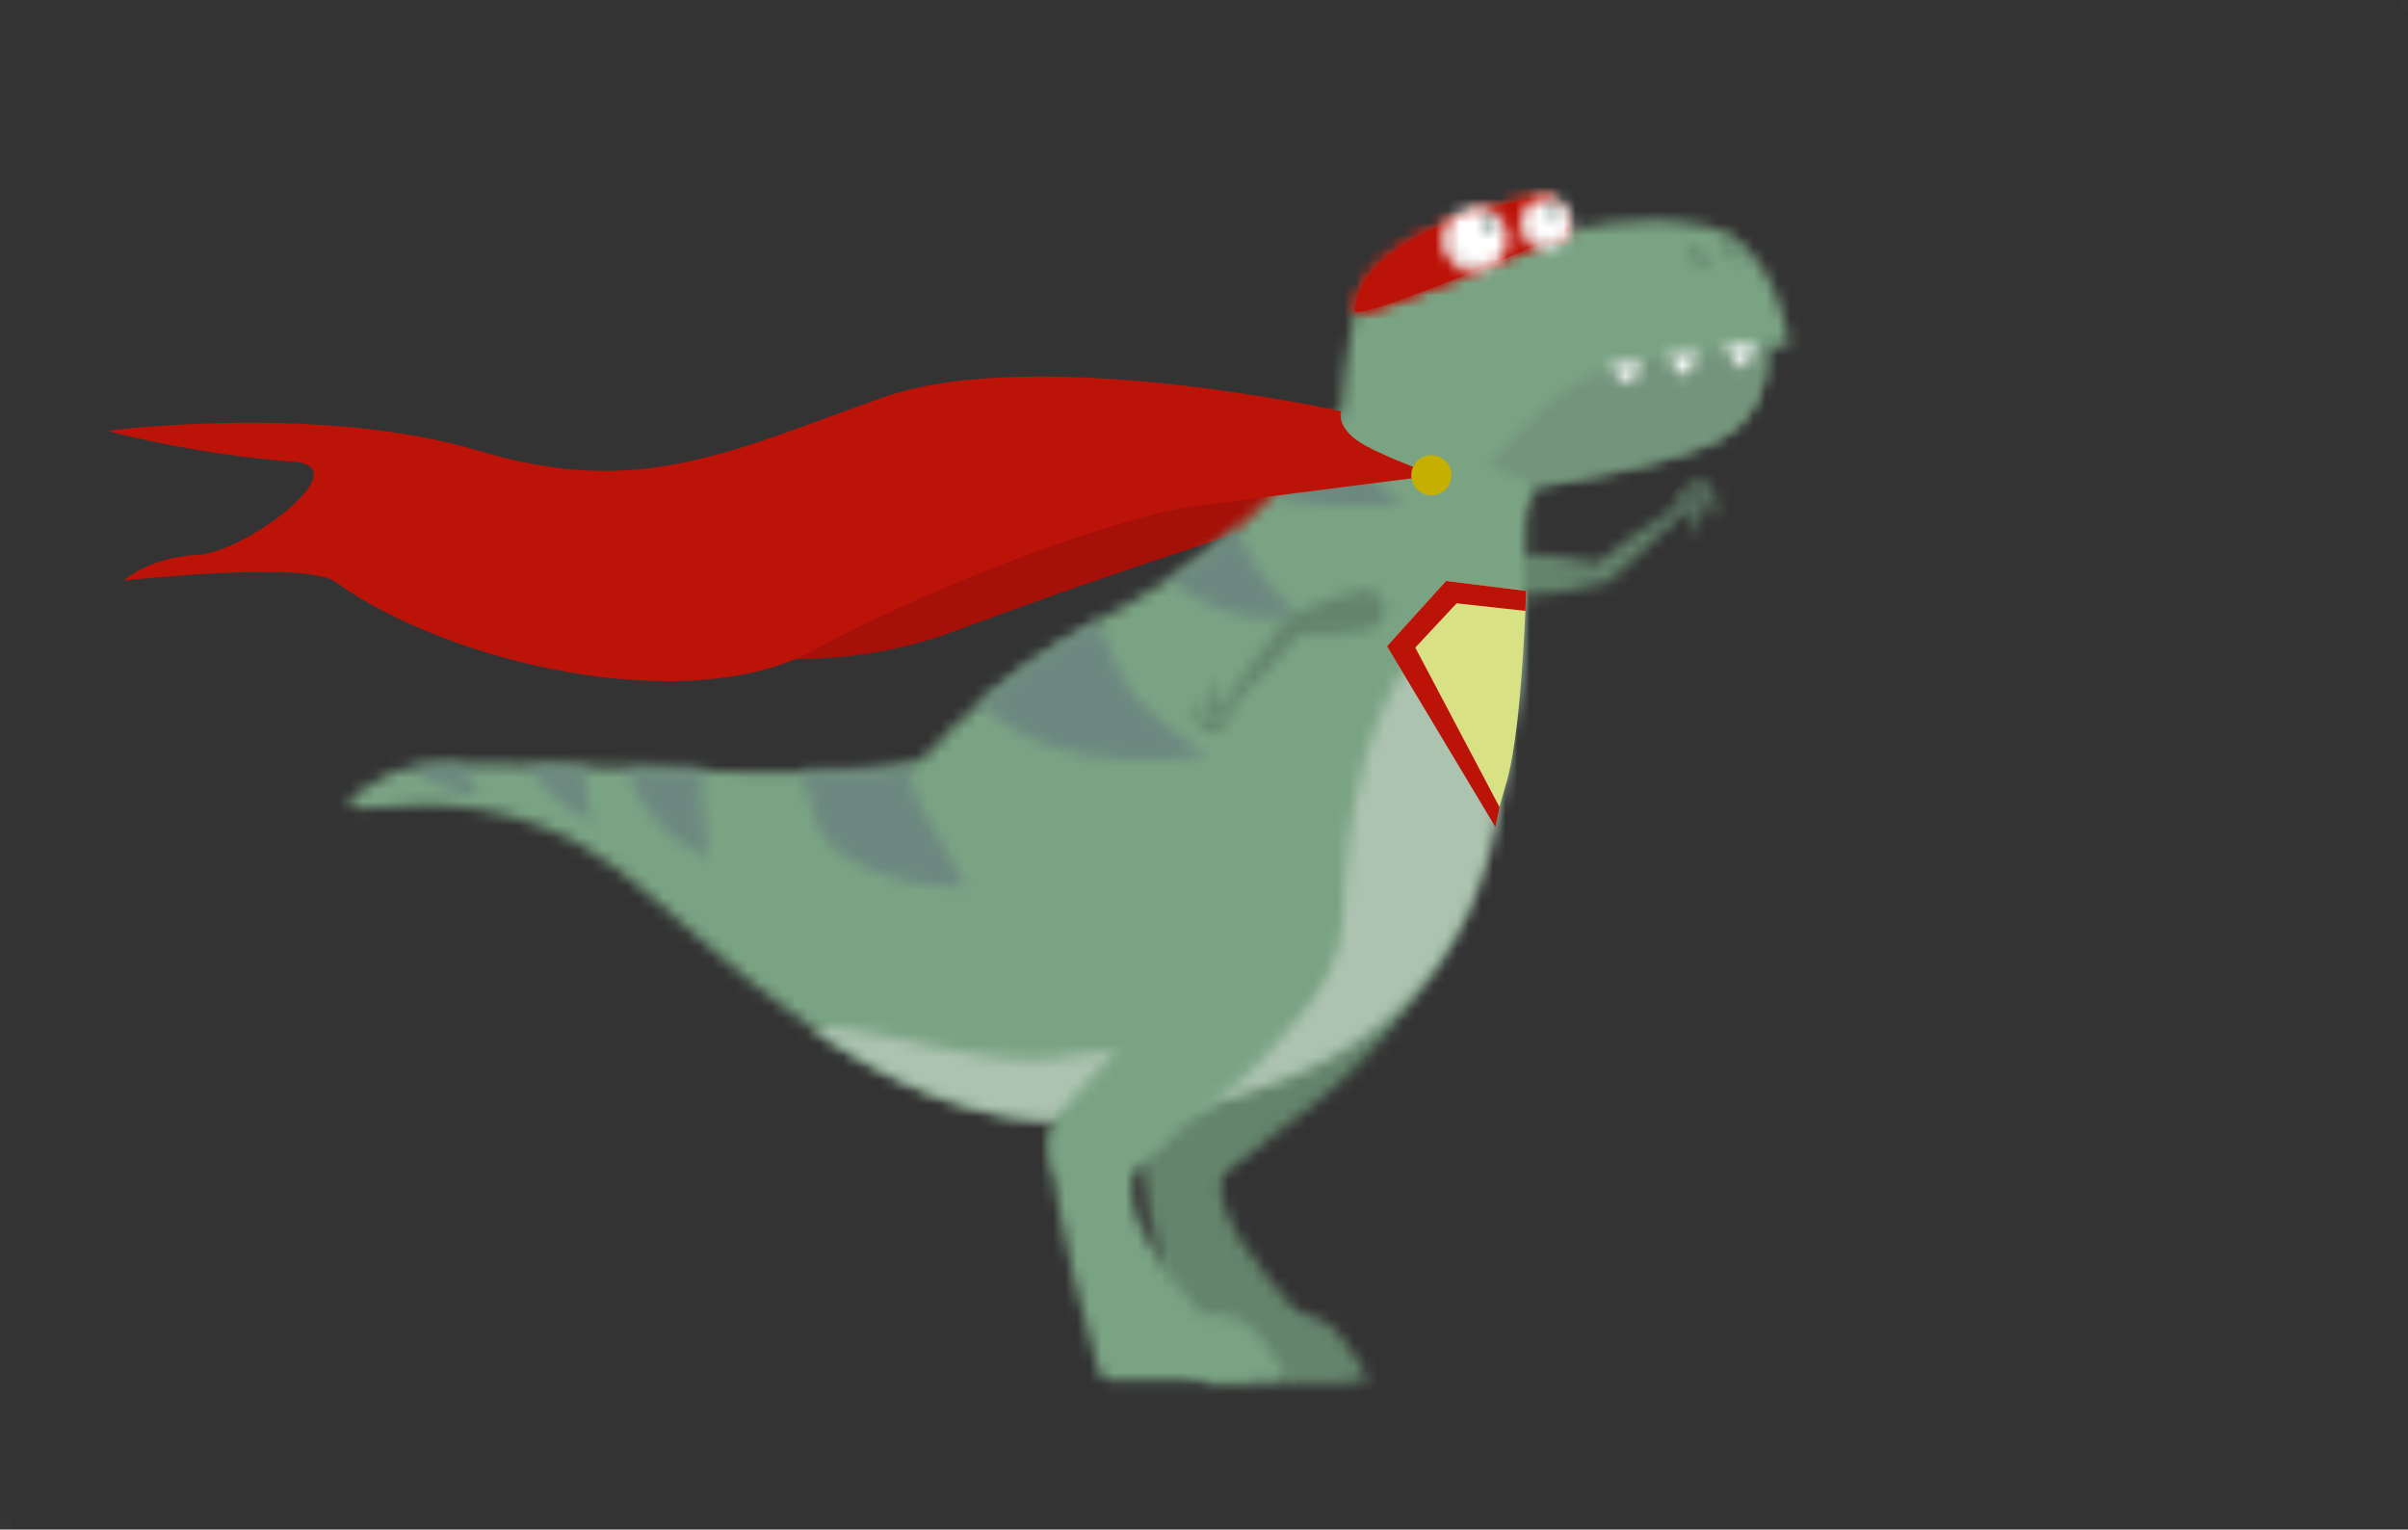 <svg xmlns="http://www.w3.org/2000/svg" xmlns:xlink="http://www.w3.org/1999/xlink" width="200" height="127" viewBox="0 0 200 127">
    <rect x="0" y="0" width="200" height="127" fill="#333333" stroke="none"/>
    <defs>
        <path id="a" d="M7.738 4.625s-5.356-1.16-6.354-.547c-.998.612-1.494 1.94-.341 2.91 1.151.969 7.578-.766 7.578-.766S15.554.014 14.967.014c-1.396 0-7.229 4.61-7.229 4.61z"/>
        <path id="c" d="M1.187.884C.743 1.578.188 2.949.188 2.949l.542-.456s.78-1.51 1.293-1.37c.514.14.343 2.36.567 2.537.224.177.817-2.624.388-2.93a1.697 1.697 0 0 0-.93-.298c-.325 0-.648.119-.86.452z"/>
        <path id="e" d="M.828.956C.52 1.644.27 2.953.27 2.953l.477-.489S1.21.995 1.812 1.044c.604.046 1 2.056 1.295 2.18.293.124.209-2.47-.344-2.678a2.473 2.473 0 0 0-.826-.143c-.46 0-.925.139-1.11.553z"/>
        <path id="g" d="M17.247.228c-.77.086-14.56 2.626-15.91 9.524C-.011 16.65.185 20.921.185 20.921s-.552 6.9 4.637 8.497c9.478 2.916 11.425-5.1 11.425-5.1s13.461-2.001 16.605-4.75c3.144-2.748 2.594-6.7 2.594-6.7l1.979-.221s-.898-8.6-6.88-9.884c-5.984-1.286-11.355.428-11.355.428S18.049.227 17.279.227l-.032.001z"/>
        <path id="i" d="M16.287.228C15.517.314 1.02 2.753.377 9.752c-.114 1.242 17.85-6.561 17.85-6.561S17.089.227 16.319.226l-.031.002z"/>
        <path id="k" d="M16.287.228C15.517.314 1.02 2.753.377 9.752c-.114 1.242 17.85-6.561 17.85-6.561S17.088.227 16.319.227l-.031.001z"/>
        <path id="m" d="M10.45 1.829C5.646 3.191.366 10.094.366 10.094l3.956 1.385s13.495-2 16.647-4.745C24.122 3.989 23.571.038 23.571.038S15.254.468 10.45 1.83z"/>
        <path id="o" d="M.271.36c-.211.148-.13.71.183 1.258.312.547.738.872.95.725.212-.147.13-.71-.182-1.257C.96.627.62.326.392.326a.207.207 0 0 0-.12.035z"/>
        <path id="q" d="M.382.095C.17.243.252.805.564 1.353c.313.547.738.871.95.725.213-.147.13-.71-.181-1.257C1.07.363.73.061.5.061a.205.205 0 0 0-.119.034z"/>
        <path id="s" d="M.154.443L1.84 2.256 2.89.203z"/>
        <path id="u" d="M.11.725l1.698 1.74L2.847.413z"/>
        <path id="w" d="M1.368.423L.066.713 2.026 2.2 2.803.148z"/>
        <path id="y" d="M2.884.304a2.565 2.565 0 1 0 .009 5.131A2.565 2.565 0 1 0 2.89.304h-.006z"/>
        <path id="A" d="M.323 2.39a2.566 2.566 0 0 0 2.561 2.57c.826.001 1.553-.395 2.024-1a2.547 2.547 0 0 1-1.564.54 2.566 2.566 0 0 1-2.56-2.57c0-.59.21-1.127.546-1.56A2.551 2.551 0 0 0 .323 2.39z"/>
        <path id="C" d="M2.141.457a2.038 2.038 0 0 0 .007 4.076A2.038 2.038 0 0 0 2.145.456h-.004z"/>
        <path id="E" d="M.107 2.016A2.039 2.039 0 0 0 2.14 4.058c.618 0 1.166-.28 1.54-.716-.328.227-.726.361-1.156.36a2.038 2.038 0 0 1-2.034-2.04c0-.507.193-.965.5-1.321C.46.709.107 1.32.107 2.016z"/>
        <path id="G" d="M.655.436a.607.607 0 0 0 .002 1.213.605.605 0 1 0 0-1.213H.655z"/>
        <path id="I" d="M.851.34a.607.607 0 0 0 .002 1.213.608.608 0 0 0 0-1.213H.85z"/>
        <path id="K" d="M.29.27l.682 5.296 6.37.005h.401S5.521 1.213 3.701.54a6.379 6.379 0 0 0-2.21-.39C.766.15.29.27.29.27z"/>
        <path id="M" d="M6.043 21.325C4.219 24.499-.341 26.879.457 30.734c.798 3.854 5.25 2.153 8.952-.794a161.322 161.322 0 0 1 3.59-2.773 43.64 43.64 0 0 0 7.897-7.643C26.28 12.791 32.828 1.9 20.18.58c-.866-.09-1.68-.133-2.44-.133C2.268.445 7.782 18.3 6.043 21.325z"/>
        <path id="O" d="M.16 3.34c0 5.442 3.788 18.463 3.788 18.463s.156.987.963 1.327l12.867-.007C17.598 21.033 2.25 8.649 8.25 4.34 11.712 1.855 8.484.093 5.136.093 2.68.093.16 1.039.16 3.34z"/>
        <path id="Q" d="M66.035 15.54C54.87 21.642 51.453 25.263 48.23 28.753c-1.718 1.858-12.826 1.432-23.573 1.006-9.429-.374-18.58-.748-20.867.421-4.895 2.502-3.941 3.178-.567 2.803 3.373-.376 11.514-.89 19.397 5.08 7.883 5.97 21.85 21.926 38.602 20.745 16.752-1.18 29.755-7.13 33.987-24.429 3.412-13.952 2.82-22.05 3.018-28.163L82.776.09s-5.574 9.346-16.74 15.45z"/>
        <path id="S" d="M44.06 25.853c-.6 13.7-13.912 11.112-23.5 12.689-3.27.538-7.722-.3-11.682-1.136-3.958-.837-7.422-1.674-8.72-1.137 6.543 4.484 14.171 8.073 22.485 7.49 16.773-1.173 30.293-7.004 34.022-24.196 1.572-7.248 2.177-14.188 2.45-19.373a6.57 6.57 0 0 0-1.192-.11c-6.118 0-13.109 8.491-13.864 25.773z"/>
        <path id="U" d="M5.88 21.339c-1.792 3.17-6.272 5.548-5.488 9.397.784 3.85 5.158 2.151 8.795-.792 1.288-1.043 2.5-1.986 3.527-2.77a43.14 43.14 0 0 0 7.758-7.633c5.288-6.725 4.33-18.301-.704-18.92a21.995 21.995 0 0 0-2.682-.174C2.27.445 7.578 18.337 5.88 21.339z"/>
        <path id="W" d="M.3 3.335c0 5.434 3.807 18.437 3.807 18.437s.196 1.31 1.044 1.358l12.089-.06C17.217 21.941 2.4 8.635 8.432 4.333c3.48-2.482.236-4.241-3.13-4.242C2.833.092.3 1.037.3 3.335z"/>
        <path id="Y" d="M.129.672c1.439 2.009 5.42 2.486 5.42 2.486s-.4-.668-.998-1.838a5.141 5.141 0 0 1-.36-.872C2.619.473 1.242.541.129.672z"/>
        <path id="aa" d="M.044.67c.34 1.37.717 2.71 1.124 3.905 1.957 5.74 12.428 5.612 12.428 5.612S12.108 6.87 10 3.683c-.414-.626-.803-1.945-1.163-3.66C7.01.52 3.85.68.044.671z"/>
        <path id="ac" d="M.178 4.577C6.148 9.28 11.019 7.48 11.019 7.48s-.578-.13-3.18-3.359C7.124 3.237 6.42 1.875 5.774.365A45.679 45.679 0 0 1 .178 4.577z"/>
        <path id="ae" d="M5.546 4.761S4.732 3.05 4.757.152C3.16.098 1.607.051.125.018c1.69 3.393 5.42 4.743 5.42 4.743z"/>
        <path id="ag" d="M6.962 7.743s-.268-2.789-.535-5.707c-.036-.394.053-.912.228-1.506C4.522.458 2.342.373.186.29c1.675 5.662 6.776 7.453 6.776 7.453z"/>
        <path id="ai" d="M.203 6.182c4.145 1.291 10.841.639 10.841.639S9.617 5.653 7.542 3.966C6.66 3.246 5.848 1.722 5.21.21A48.028 48.028 0 0 1 .203 6.182z"/>
        <path id="ak" d="M.075 7.192c6.674 6.946 18.971 4.286 18.971 4.286s-2.861-1.505-5.723-4.427C12.308 6.015 11.05 3.401 9.846.46 5.204 3.136 2.272 5.283.075 7.192z"/>
        <path id="am" d="M.159.27L.84 5.567l6.37.005h.402S5.39 1.213 3.569.54A6.377 6.377 0 0 0 1.36.15C.634.15.16.27.16.27z"/>
        <path id="ao" d="M5.151 2.51S-.475 9.923.101 9.81c1.372-.264 6.22-5.9 6.22-5.9s5.48.12 6.343-.67c.863-.791 1.098-2.19-.218-2.922C12.3.237 12.096.2 11.848.2 9.874.2 5.151 2.51 5.151 2.51z"/>
        <path id="aq" d="M.384 3.16c.478.218 1.425.274 1.729-.492C2.417 1.902 2.7.452 2.7.452L2.256 1s-.478 1.632-1.009 1.59C.717 2.553.462.342.208.21A.038.038 0 0 0 .192.205c-.24 0-.276 2.741.192 2.955z"/>
        <path id="as" d="M2.917.721s-.173 1.53-.775 1.599C1.54 2.388.768.49.456.424.144.358.72 2.89 1.303 2.988c.582.099 1.651-.038 1.822-.77.17-.734.169-2.067.169-2.067l-.377.57z"/>
    </defs>
    <g fill="none" fill-rule="evenodd">
        <path fill-rule="nonzero" d="M0 0h200v126.667H0z"/>
        <path fill="#FFF" fill-opacity=".01" d="M0 126h1v1H0zM199.333 0h1v1h-1z"/>
        <path fill="#A51008" d="M28.424 41.986s-4.032 1.925-.578 1.925c2.226 0 29.138 16.752 51.213 8.57 24.426-9.054 40.19-13.019 40.19-13.019l-74.514 4.903-16.31-4.903v2.524z"/>
        <g transform="translate(124.938 42.12)">
            <mask id="b" fill="#fff">
                <use xlink:href="#a"/>
            </mask>
            <path fill="#64846C" d="M6.317 11.846L-1.84 6.479l7.6-11.553L16.668.409z" mask="url(#b)"/>
        </g>
        <g transform="translate(138.226 40.696)">
            <mask id="d" fill="#fff">
                <use xlink:href="#c"/>
            </mask>
            <path fill="#64846C" d="M2.249 5.687L-1.35 3.32l3.132-4.761 3.6 2.367z" mask="url(#d)"/>
        </g>
        <g transform="translate(139.175 39.747)">
            <mask id="f" fill="#fff">
                <use xlink:href="#e"/>
            </mask>
            <path fill="#64846C" d="M2.427 5.756l-3.981-2.62 3.132-4.76L5.559.994z" mask="url(#f)"/>
        </g>
        <g transform="translate(111.175 16.018)">
            <mask id="h" fill="#fff">
                <use xlink:href="#g"/>
            </mask>
            <path fill="#7AA384" d="M-.989 31.211h39.568V-.929H-.989z" mask="url(#h)"/>
        </g>
        <path fill="#BC1309" d="M130.352 19.209s-1.172-3.048-1.941-2.963c-.77.086-15.267 2.525-15.91 9.524-.114 1.241 17.851-6.561 17.851-6.561"/>
        <g transform="translate(112.124 16.018)">
            <mask id="j" fill="#fff">
                <use xlink:href="#i"/>
            </mask>
            <path fill="#BC1309" d="M-27.08 30.436h79.504v-52.463H-27.08z" mask="url(#j)"/>
        </g>
        <g transform="translate(112.124 16.018)">
            <mask id="l" fill="#fff">
                <use xlink:href="#k"/>
            </mask>
            <path fill="#BC1309" d="M-1.95 31.211H37.62V-.929H-1.95z" mask="url(#l)"/>
        </g>
        <g transform="translate(123.04 28.832)">
            <mask id="n" fill="#fff">
                <use xlink:href="#m"/>
            </mask>
            <path fill="#74947C" d="M-.79 12.634h25.553V-1.117H-.789z" mask="url(#n)"/>
        </g>
        <g transform="translate(142.972 19.34)">
            <mask id="p" fill="#fff">
                <use xlink:href="#o"/>
            </mask>
            <path fill="#64846C" d="M-1.002 3.533h3.68V-.83h-3.68z" mask="url(#p)"/>
        </g>
        <g transform="translate(140.124 20.29)">
            <mask id="r" fill="#fff">
                <use xlink:href="#q"/>
            </mask>
            <path fill="#64846C" d="M-.891 3.268h3.68v-4.363h-3.68z" mask="url(#r)"/>
        </g>
        <g transform="translate(142.972 28.357)">
            <mask id="t" fill="#fff">
                <use xlink:href="#s"/>
            </mask>
            <path fill="#FFF" d="M-1.002 3.411h5.048V-.952h-5.048z" mask="url(#t)"/>
        </g>
        <g transform="translate(138.226 28.832)">
            <mask id="v" fill="#fff">
                <use xlink:href="#u"/>
            </mask>
            <path fill="#FFF" d="M-1.045 3.62h5.048V-.742h-5.048z" mask="url(#v)"/>
        </g>
        <g transform="translate(133.48 29.78)">
            <mask id="x" fill="#fff">
                <use xlink:href="#w"/>
            </mask>
            <path fill="#FFF" d="M-1.09 3.356H3.96v-4.364H-1.09z" mask="url(#x)"/>
        </g>
        <g transform="translate(119.718 16.967)">
            <mask id="z" fill="#fff">
                <use xlink:href="#y"/>
            </mask>
            <path fill="#FFF" d="M-.833 6.59h7.442V-.85H-.833z" mask="url(#z)"/>
        </g>
        <g transform="translate(119.718 17.442)">
            <mask id="B" fill="#fff">
                <use xlink:href="#A"/>
            </mask>
            <path fill="#E1E0DF" d="M-.833 6.116h6.896V-.786H-.833z" mask="url(#B)"/>
        </g>
        <g transform="translate(126.362 16.018)">
            <mask id="D" fill="#fff">
                <use xlink:href="#C"/>
            </mask>
            <path fill="#FFF" d="M-1.049 5.687h6.387V-.7h-6.387z" mask="url(#D)"/>
        </g>
        <g transform="translate(126.362 16.493)">
            <mask id="F" fill="#fff">
                <use xlink:href="#E"/>
            </mask>
            <path fill="#E1E0DF" d="M-1.049 5.213h5.887V-.814H-1.05z" mask="url(#F)"/>
        </g>
        <g transform="translate(123.04 17.442)">
            <mask id="H" fill="#fff">
                <use xlink:href="#G"/>
            </mask>
            <path fill="#6D8880" d="M-1.106 2.803h3.523V-.72h-3.523z" mask="url(#H)"/>
        </g>
        <g transform="translate(128.26 16.493)">
            <mask id="J" fill="#fff">
                <use xlink:href="#I"/>
            </mask>
            <path fill="#6D8880" d="M-.91 2.71h3.524V-.815H-.909z" mask="url(#J)"/>
        </g>
        <g transform="translate(105.955 109.035)">
            <mask id="L" fill="#fff">
                <use xlink:href="#K"/>
            </mask>
            <path fill="#64846C" d="M-.866 6.726H8.9v-7.732H-.866z" mask="url(#L)"/>
        </g>
        <g transform="translate(95.04 65.374)">
            <mask id="N" fill="#fff">
                <use xlink:href="#M"/>
            </mask>
            <path fill="#64846C" d="M-.792 34.125h29.414V-.709H-.792z" mask="url(#N)"/>
        </g>
        <g transform="translate(94.565 91.476)">
            <mask id="P" fill="#fff">
                <use xlink:href="#O"/>
            </mask>
            <path fill="#64846C" d="M-.995 24.285h19.928V-1.063H-.995z" mask="url(#P)"/>
        </g>
        <g transform="translate(28.599 34.052)">
            <mask id="R" fill="#fff">
                <use xlink:href="#Q"/>
            </mask>
            <path fill="#7AA384" d="M-.753 60.027H99.381V-1.066H-.753z" mask="url(#R)"/>
        </g>
        <g transform="translate(67.514 49.238)">
            <mask id="T" fill="#fff">
                <use xlink:href="#S"/>
            </mask>
            <path fill="#ACC3B0" d="M-.997 44.977H60.27V-1.075H-.997z" mask="url(#T)"/>
        </g>
        <g transform="translate(86.972 65.374)">
            <mask id="V" fill="#fff">
                <use xlink:href="#U"/>
            </mask>
            <path fill="#7AA384" d="M-.855 34.125h26.026V-.709H-.855z" mask="url(#V)"/>
        </g>
        <g transform="translate(86.972 91.476)">
            <mask id="X" fill="#fff">
                <use xlink:href="#W"/>
            </mask>
            <path fill="#7AA384" d="M-.855 24.285h19.25V-1.063H-.854z" mask="url(#X)"/>
        </g>
        <g transform="translate(34.294 63.001)">
            <mask id="Z" fill="#fff">
                <use xlink:href="#Y"/>
            </mask>
            <path fill="#6D8880" d="M-1.027 4.314h7.732V-.708h-7.732z" mask="url(#Z)"/>
        </g>
        <g transform="translate(66.565 63.476)">
            <mask id="ab" fill="#fff">
                <use xlink:href="#aa"/>
            </mask>
            <path fill="#6D8880" d="M-1.111 11.343h15.862V-1.132H-1.11z" mask="url(#ab)"/>
        </g>
        <g transform="translate(96.938 43.543)">
            <mask id="ad" fill="#fff">
                <use xlink:href="#ac"/>
            </mask>
            <path fill="#6D8880" d="M-.977 8.973h13.152V-.79H-.977z" mask="url(#ad)"/>
        </g>
        <g transform="translate(43.785 63.476)">
            <mask id="af" fill="#fff">
                <use xlink:href="#ae"/>
            </mask>
            <path fill="#6D8880" d="M-1.03 5.917H6.7v-7.054H-1.03z" mask="url(#af)"/>
        </g>
        <g transform="translate(51.853 63.476)">
            <mask id="ah" fill="#fff">
                <use xlink:href="#ag"/>
            </mask>
            <path fill="#6D8880" d="M-.97 8.898h9.087V-.866H-.97z" mask="url(#ah)"/>
        </g>
        <g transform="translate(105.48 35.001)">
            <mask id="aj" fill="#fff">
                <use xlink:href="#ai"/>
            </mask>
            <path fill="#6D8880" d="M-.952 8.14H12.2V-.945H-.952z" mask="url(#aj)"/>
        </g>
        <g transform="translate(81.277 51.137)">
            <mask id="al" fill="#fff">
                <use xlink:href="#ak"/>
            </mask>
            <path fill="#6D8880" d="M-1.081 13.134h21.283V-.696H-1.081z" mask="url(#al)"/>
        </g>
        <g transform="translate(99.31 109.035)">
            <mask id="an" fill="#fff">
                <use xlink:href="#am"/>
            </mask>
            <path fill="#7AA384" d="M-.997 6.726h9.764v-7.732H-.997z" mask="url(#an)"/>
        </g>
        <path fill="#BC1309" d="M119.25 39.462s-5.006-1.75-6.626-2.958c-1.621-1.208-1.25-2.362-1.25-2.362s-25.303-5.62-37.99-1.156C60.7 37.45 53.16 41.454 39.845 37.45c-13.317-4.005-30.937-1.676-30.937-1.676s7.126 1.957 15.534 2.572c5.386.394-4.054 7.542-8.059 7.728-4.004.186-6.1 2.13-6.1 2.13s15.119-1.665 17.564.103c9.287 6.711 29.18 11.433 39.827 5.645 10.646-5.789 25.582-11.161 31.796-11.966 6.214-.803 19.78-2.524 19.78-2.524"/>
        <g transform="translate(101.684 48.764)">
            <mask id="ap" fill="#fff">
                <use xlink:href="#ao"/>
            </mask>
            <path fill="#64846C" d="M6.344-3.449L15.374.27l-5.265 12.787-11.752-3.31z" mask="url(#ap)"/>
        </g>
        <g transform="translate(100.26 56.357)">
            <mask id="ar" fill="#fff">
                <use xlink:href="#aq"/>
            </mask>
            <path fill="#64846C" d="M.158-1.846L4.14-.206l-2.17 5.27-3.983-1.64z" mask="url(#ar)"/>
        </g>
        <g transform="translate(98.836 57.78)">
            <mask id="at" fill="#fff">
                <use xlink:href="#as"/>
            </mask>
            <path fill="#64846C" d="M.642-2.19L5.05-.378l-2.17 5.27-4.407-1.814z" mask="url(#at)"/>
        </g>
        <path fill="#C5AF00" d="M120.55 39.462a1.666 1.666 0 1 1-3.332 0 1.666 1.666 0 0 1 3.333 0"/>
        <path fill="#D8E184" d="M124.2 68.183l-9-14.528 4.903-5.418 6.66.827s-.138 4.254-.528 8.72c-.49 5.592-1.203 7.502-1.203 7.502l-.831 2.897z"/>
        <path fill="#BC1309" d="M117.548 53.77l3.433-3.675 5.714.63c.047-1.029.068-1.66.068-1.66l-6.66-.828-4.904 5.418 9.007 15.023.341-1.656-6.999-13.252z"/>
    </g>
</svg>
